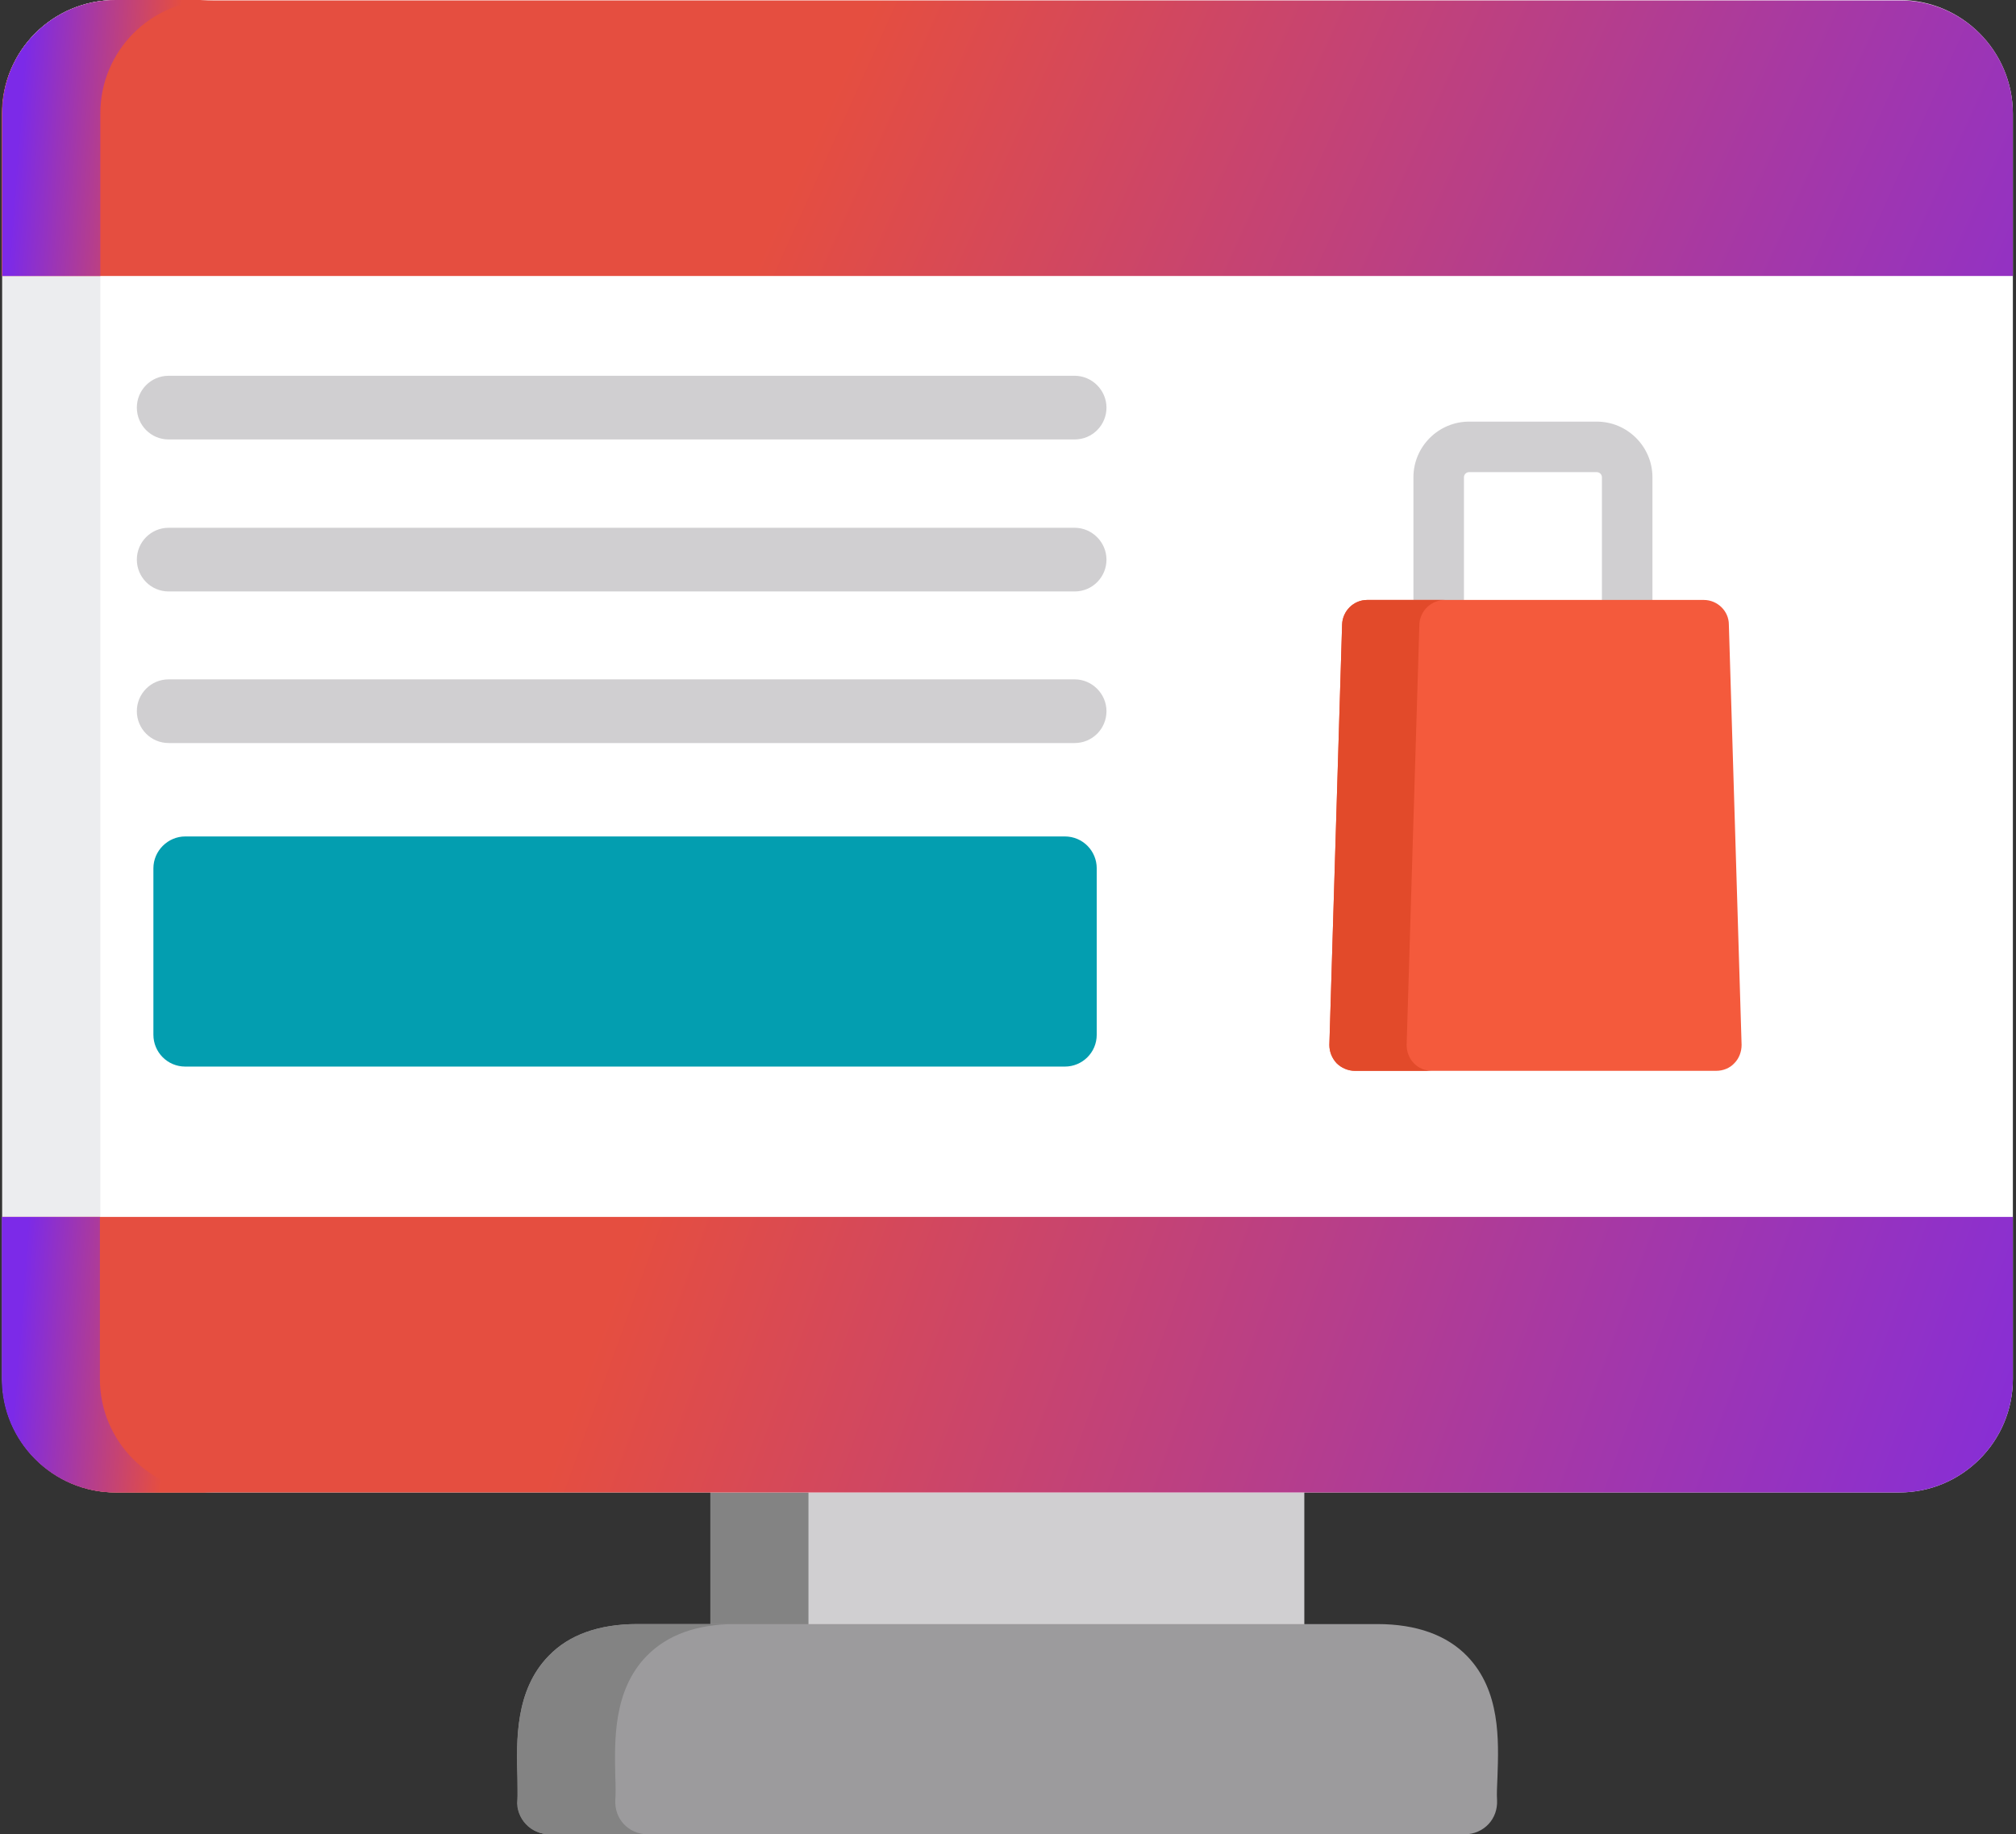 <svg width="288" height="262" viewBox="0 0 288 262" fill="none" xmlns="http://www.w3.org/2000/svg">
<rect x="0" y="0" width="288" height="262" fill="#333333" stroke="none"/>
<path d="M106.033 186.19H181.783C184.33 186.19 186.332 188.252 186.332 190.738V236.528C186.332 239.075 184.27 241.076 181.783 241.076H106.033C103.486 241.076 101.485 239.014 101.485 236.528V190.738C101.485 188.252 103.547 186.19 106.033 186.19Z" fill="#D0CFD1"/>
<path d="M106.034 186.19H120.043C117.496 186.19 115.495 188.252 115.495 190.738V236.528C115.495 239.075 117.557 241.076 120.043 241.076H106.034C103.486 241.076 101.485 239.014 101.485 236.528V190.738C101.485 188.252 103.547 186.19 106.034 186.19Z" fill="#838383"/>
<path d="M16.517 0H271.36C280.275 0 287.553 7.278 287.553 16.254V196.985C287.553 205.9 280.275 213.178 271.36 213.178H16.517C7.601 213.178 0.324 205.9 0.324 196.985V16.254C0.263 7.278 7.541 0 16.517 0Z" fill="white"/>
<path d="M16.517 0H30.527C21.551 0 14.334 7.278 14.334 16.193V196.925C14.334 205.84 21.611 213.118 30.527 213.118H16.517C7.602 213.118 0.324 205.84 0.324 196.925V16.193C0.263 7.278 7.541 0 16.517 0Z" fill="#ECEDEF"/>
<path d="M0.263 39.421V16.254C0.263 7.338 7.541 0.061 16.456 0.061H271.36C280.275 -3.01413e-05 287.553 7.278 287.553 16.254V39.421H0.263Z" fill="url(#paint0_linear)"/>
<path d="M16.517 0H30.527C21.551 0 14.334 7.278 14.334 16.193V39.421H0.324V16.254C0.263 7.278 7.541 0 16.517 0Z" fill="url(#paint1_linear)"/>
<path d="M287.553 173.818V196.985C287.553 205.9 280.275 213.178 271.36 213.178H16.517C7.601 213.178 0.324 205.9 0.324 196.985V173.818H287.553Z" fill="url(#paint2_linear)"/>
<path d="M14.273 196.985C14.273 205.9 21.55 213.178 30.466 213.178H16.456C7.541 213.178 0.263 205.9 0.263 196.985V173.818H14.273V196.985Z" fill="url(#paint3_linear)"/>
<path d="M78.378 236.528C81.289 233.495 85.595 231.979 91.053 231.979H196.763C202.343 231.979 206.709 233.556 209.62 236.588C214.351 241.501 214.108 248.536 213.926 253.752C213.866 255.086 213.805 256.299 213.866 257.148C213.926 258.422 213.502 259.635 212.653 260.544C211.804 261.454 210.591 262 209.317 262H78.499C77.226 262 76.013 261.454 75.163 260.544C74.314 259.635 73.829 258.361 73.951 257.148C74.011 256.299 73.951 255.086 73.951 253.813C73.769 248.597 73.587 241.44 78.378 236.528Z" fill="#9C9B9D"/>
<path d="M78.378 236.528C81.289 233.495 85.595 231.979 91.053 231.979H105.063C99.605 231.979 95.359 233.495 92.388 236.528C87.596 241.44 87.778 248.597 87.9 253.813C87.96 255.086 87.96 256.299 87.9 257.148C87.839 258.422 88.263 259.635 89.112 260.544C89.962 261.454 91.175 262 92.448 262H78.439C77.165 262 75.952 261.454 75.103 260.544C74.254 259.635 73.769 258.361 73.89 257.148C73.951 256.299 73.89 255.086 73.89 253.813C73.769 248.597 73.587 241.44 78.378 236.528Z" fill="#838383"/>
<path d="M209.863 128.089H228.118C232.485 128.089 236.063 124.511 236.063 120.144V68.168C236.063 63.802 232.485 60.224 228.118 60.224H209.863C205.496 60.224 201.918 63.802 201.918 68.168V120.144C201.918 124.511 205.496 128.089 209.863 128.089ZM228.118 67.441C228.482 67.441 228.846 67.744 228.846 68.168V120.144C228.846 120.508 228.543 120.872 228.118 120.872H209.863C209.499 120.872 209.135 120.568 209.135 120.144V68.168C209.135 67.805 209.438 67.441 209.863 67.441H228.118Z" fill="#D0CFD1"/>
<path d="M191.729 89.213C191.79 87.273 193.367 85.696 195.307 85.696H243.401C245.342 85.696 246.98 87.273 246.98 89.213L248.799 149.255C248.799 150.225 248.435 151.196 247.768 151.863C247.101 152.591 246.131 152.955 245.16 152.955H193.549C192.578 152.955 191.608 152.53 190.941 151.863C190.274 151.135 189.91 150.225 189.91 149.255L191.729 89.213Z" fill="#F45A3C"/>
<path d="M191.729 89.213C191.79 87.273 193.367 85.696 195.307 85.696H206.406C204.465 85.696 202.828 87.273 202.767 89.213L200.948 149.255C200.948 150.225 201.312 151.196 201.979 151.863C202.646 152.591 203.616 152.955 204.587 152.955H193.549C192.578 152.955 191.608 152.53 190.941 151.863C190.274 151.135 189.91 150.225 189.91 149.255L191.729 89.213Z" fill="#E24A2A"/>
<path d="M26.463 119.477H152.126C154.673 119.477 156.675 121.539 156.675 124.025V147.8C156.675 150.347 154.613 152.348 152.126 152.348H26.463C23.916 152.348 21.914 150.286 21.914 147.8V124.025C21.914 121.539 23.976 119.477 26.463 119.477Z" fill="#039EB0"/>
<path d="M24.097 62.771H153.52C156.067 62.771 158.069 60.709 158.069 58.222C158.069 55.736 156.007 53.674 153.52 53.674H24.097C21.55 53.674 19.549 55.736 19.549 58.222C19.549 60.709 21.55 62.771 24.097 62.771Z" fill="#D0CFD1"/>
<path d="M24.098 84.483H153.521C156.068 84.483 158.069 82.421 158.069 79.934C158.069 77.448 156.007 75.386 153.521 75.386H24.098C21.55 75.386 19.549 77.448 19.549 79.934C19.549 82.421 21.55 84.483 24.098 84.483Z" fill="#D0CFD1"/>
<path d="M24.098 106.134H153.521C156.068 106.134 158.069 104.072 158.069 101.586C158.069 99.099 156.007 97.037 153.521 97.037H24.098C21.55 97.037 19.549 99.099 19.549 101.586C19.549 104.072 21.55 106.134 24.098 106.134Z" fill="#D0CFD1"/>
<defs>
<linearGradient id="paint0_linear" x1="62.852" y1="-10.31" x2="310.6" y2="101.424" gradientUnits="userSpaceOnUse">
<stop offset="0.224" stop-color="#E54E40"/>
<stop offset="1" stop-color="#7C2AE8"/>
</linearGradient>
<linearGradient id="paint1_linear" x1="28.282" y1="53.37" x2="0.139" y2="51.187" gradientUnits="userSpaceOnUse">
<stop offset="0.224" stop-color="#E54E40"/>
<stop offset="1" stop-color="#7C2AE8"/>
</linearGradient>
<linearGradient id="paint2_linear" x1="28.586" y1="162.234" x2="293.572" y2="258.055" gradientUnits="userSpaceOnUse">
<stop offset="0.224" stop-color="#E54E40"/>
<stop offset="1" stop-color="#7C2AE8"/>
</linearGradient>
<linearGradient id="paint3_linear" x1="28.222" y1="227.106" x2="0.079" y2="224.92" gradientUnits="userSpaceOnUse">
<stop offset="0.224" stop-color="#E54E40"/>
<stop offset="1" stop-color="#7C2AE8"/>
</linearGradient>
</defs>
</svg>
